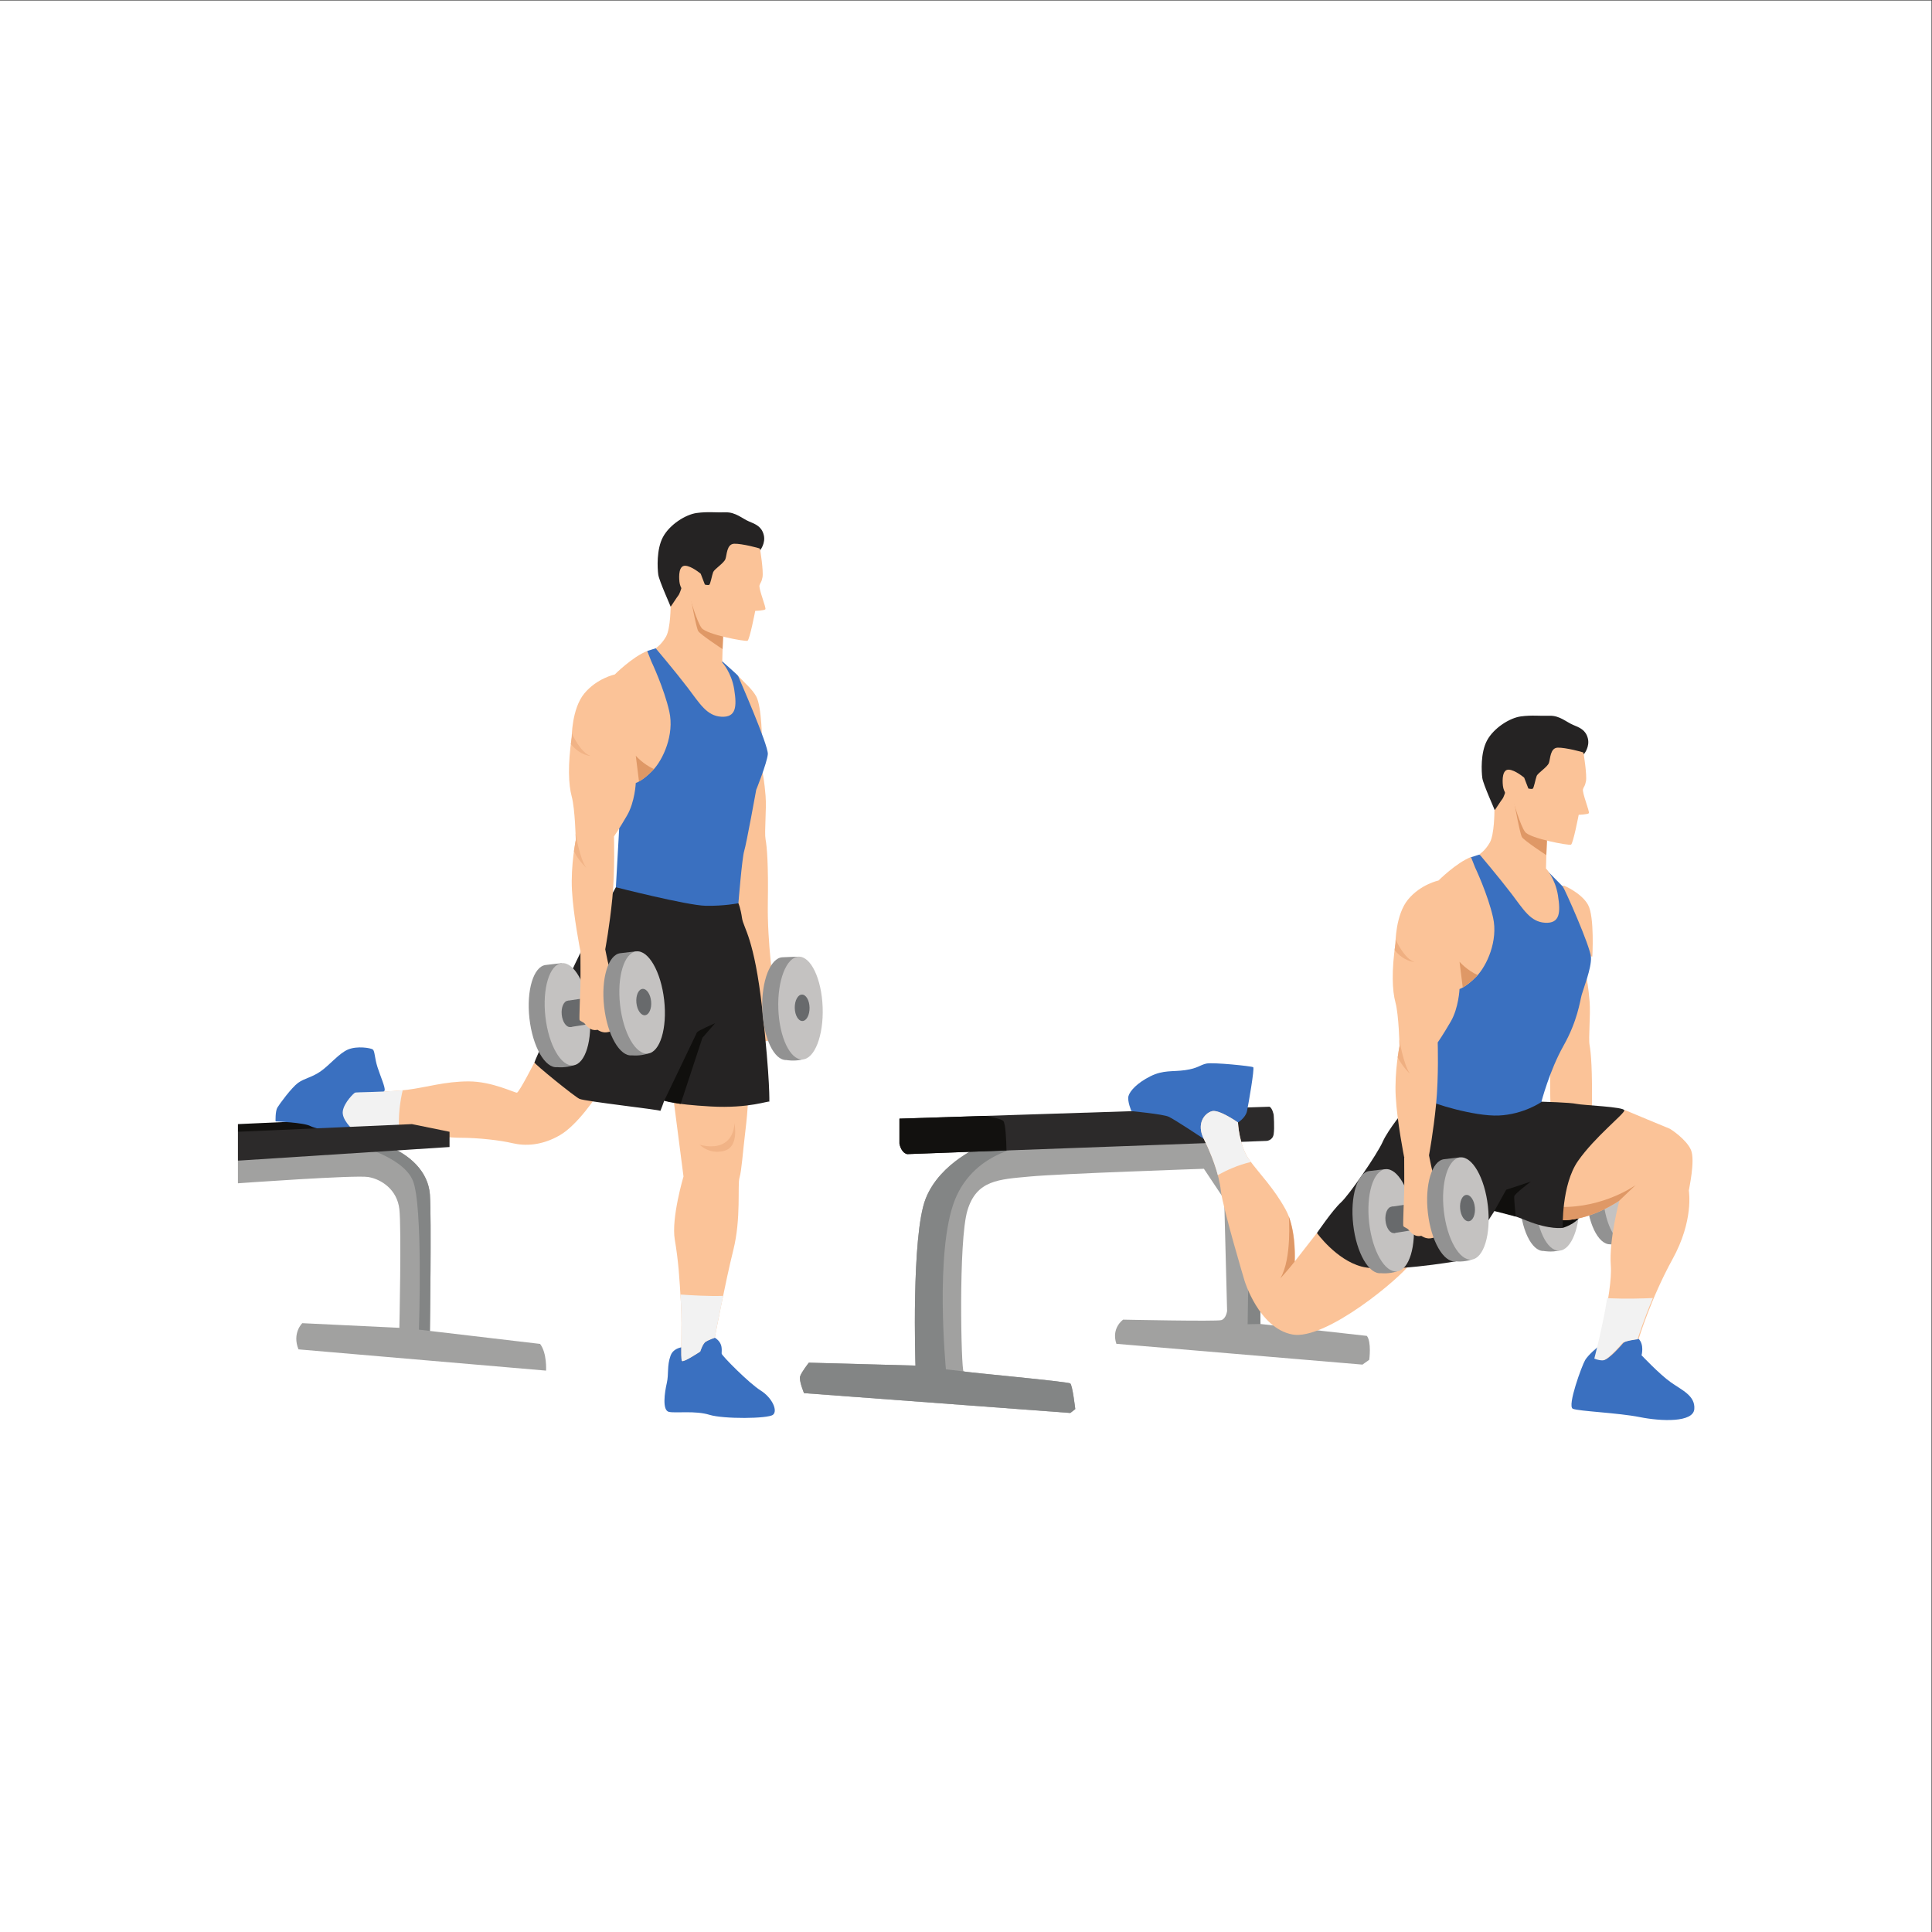 <?xml version="1.0" encoding="UTF-8" standalone="no"?>
<svg
   xmlns:dc="http://purl.org/dc/elements/1.1/"
   xmlns:cc="http://creativecommons.org/ns#"
   xmlns:rdf="http://www.w3.org/1999/02/22-rdf-syntax-ns#"
   xmlns:svg="http://www.w3.org/2000/svg"
   xmlns="http://www.w3.org/2000/svg"
   viewBox="0 0 2666.667 2666.667"
   height="2666.667"
   width="2666.667"
   xml:space="preserve"
   id="svg2"
   version="1.1"><rect x="0" y="0" width="2666.667" height="2666.667" fill="#333333" stroke="none"/><defs
     id="defs6" /><g
     transform="matrix(1.333,0,0,-1.333,0,2666.667)"
     id="g10"><g
       transform="scale(0.1)"
       id="g12"><g
         transform="scale(1.227)"
         id="g14"><path
           id="path16"
           style="fill:#ffffff;fill-opacity:1;fill-rule:nonzero;stroke:none"
           d="M 16300,0 H 0 V 16300 H 16300 V 0" /></g><path
         id="path18"
         style="fill:#fbc398;fill-opacity:1;fill-rule:nonzero;stroke:none"
         d="m 7642.04,13007.2 82.62,-84.7 c 0,0 69.04,-62.1 105.41,-128 60.24,-109.2 60.24,-481.9 60.24,-481.9 0,0 -150.59,-75.3 -210.82,45.2 -60.24,120.5 -160.85,327.5 -160.85,327.5 l 123.4,321.9" /><path
         id="path20"
         style="fill:#a1a1a0;fill-opacity:1;fill-rule:nonzero;stroke:none"
         d="m 2463.69,7986.9 v -234.3 c 0,0 1214.12,87.5 1349.64,64.9 135.54,-22.6 299.3,-129.9 321.89,-333.2 22.59,-203.3 0,-1228.3 0,-1228.3 l -1005.18,48.1 c 0,0 -107.29,-101.6 -39.53,-271.1 l 2563.76,-220.2 c 0,0 11.3,180.7 -62.11,276.7 l -1140.7,134.3 c 0,0 16.93,1181.5 0,1413 -16.95,231.5 -199.86,415.7 -467.93,514.7 -268.08,99 -977.72,55.7 -1062.43,24.6 -84.7,-31.1 -457.41,-189.2 -457.41,-189.2" /><path
         id="path22"
         style="fill:#838585;fill-opacity:1;fill-rule:nonzero;stroke:none"
         d="m 3672.91,8151.5 c 0,0 494.11,-115.6 601.41,-369.7 107.29,-254.1 63.53,-1544.5 63.53,-1544.5 l 113.61,-13.5 c 0,0 16.93,1181.5 0,1413 -16.95,231.5 -199.86,415.7 -467.93,514.7 -76.6,28.2 -189.25,44.9 -313.06,53.5 2.47,-33.6 2.44,-53.5 2.44,-53.5" /><path
         id="path24"
         style="fill:#3a70c0;fill-opacity:1;fill-rule:nonzero;stroke:none"
         d="m 7145.09,6059.4 c 0,0 -161.57,18.8 -201.25,-90.4 -39.68,-109.1 -17.1,-188.2 -39.68,-286.1 -22.59,-97.9 -48.95,-282.3 22.58,-297.4 71.53,-15 272.82,15.1 418.76,-30.1 145.95,-45.2 605.24,-41.4 657.95,0 52.7,41.4 -7.53,176.9 -128.01,252.2 -120.46,75.3 -399.05,357.7 -402.82,380.3 -3.76,22.6 22.59,109.2 -71.53,165.6 -94.11,56.5 -90.35,94.1 -127.99,52.7 -37.65,-41.4 -128.01,-146.8 -128.01,-146.8" /><path
         id="path26"
         style="fill:#fbc398;fill-opacity:1;fill-rule:nonzero;stroke:none"
         d="m 5533.8,9003.4 c 0,0 -158.11,-308.7 -180.7,-312.5 -22.59,-3.7 -256,116.7 -500.71,116.7 -244.7,0 -429.17,-60.2 -632.46,-86.6 -203.3,-26.3 -534.59,-22.7 -545.89,-30.2 -11.29,-7.4 -109.17,-99.3 -124.23,-188.9 -15.06,-89.6 101.65,-191.2 101.65,-191.2 0,0 75.29,26.3 86.58,26.3 11.3,0 820.71,-112.9 1020.24,-112.9 199.53,0 421.64,-26.3 549.64,-56.5 128,-30.1 301.18,-26.3 489.41,82.9 188.24,109.1 384.56,414.1 384.56,414.1 0,0 -270.59,366.4 -350.67,411 -80.09,44.6 -297.42,-72.2 -297.42,-72.2" /><path
         id="path28"
         style="fill:#fbc398;fill-opacity:1;fill-rule:nonzero;stroke:none"
         d="m 6943.84,8856.6 133.49,-1033.4 c 0,0 -128,-431.1 -90.35,-653.2 37.64,-222.1 48.94,-395.3 64,-666.4 15.05,-271 -7.53,-576 11.29,-591 18.82,-15.1 188.24,97.9 188.24,97.9 0,0 26.35,82.8 56.47,101.6 30.12,18.8 94.11,41.4 94.11,41.4 0,0 109.18,576 192,907.3 82.83,331.3 41.41,673.9 64.01,749.2 22.58,75.3 33.88,263.5 60.23,478.1 26.35,214.6 41.41,459.3 18.82,463.1 -22.59,3.7 -342.59,120.4 -448,105.4 -105.41,-15.1 -344.31,0 -344.31,0" /><path
         id="path30"
         style="fill:#fbc398;fill-opacity:1;fill-rule:nonzero;stroke:none"
         d="m 7747.17,9231.2 c 0,0 224.47,-37.6 264.75,30.1 40.27,67.8 0,526 0,526 0,0 -200.38,129.1 -246.64,95.2 -46.27,-33.9 -219.12,-51.9 -152.46,-169.9 66.67,-118.1 134.35,-481.4 134.35,-481.4" /><path
         id="path32"
         style="fill:#fbc398;fill-opacity:1;fill-rule:nonzero;stroke:none"
         d="m 7862.27,12046.4 34.7,-41.9 c 0,0 18.95,-95.7 30.24,-239.7 11.3,-144 -14.11,-375.5 0,-451.8 14.12,-76.2 29.78,-256.9 23.36,-663.5 -6.42,-406.6 61.35,-862.2 61.35,-862.2 l -95.06,-61.1 h -199.53 c 0,0 -128,485.7 -176.94,756.7 -48.94,271.1 0,1204.7 0,1204.7 l 321.88,358.8" /><path
         id="path34"
         style="fill:#252323;fill-opacity:1;fill-rule:nonzero;stroke:none"
         d="m 7645.8,10652.3 c 0,0 22.59,-48.9 37.65,-154.3 15.06,-105.4 125.69,-196.7 209.67,-945.4 83.97,-748.7 72.68,-970.9 72.68,-955.8 0,15.1 -207.06,-71.5 -606.12,-48.9 -399.05,22.6 -481.88,60.2 -481.88,60.2 0,0 -41.41,-116.7 -41.41,-105.4 0,11.3 -780.82,97.9 -836.53,124.2 -55.7,26.4 -466.06,361.4 -466.06,376.5 0,15.1 286.12,632.6 312.47,753 26.36,120.4 199.54,451.7 203.3,463 3.76,11.3 327.52,598.6 327.52,598.6 0,0 865.89,128 880.95,101.6 15.06,-26.3 387.76,-267.3 387.76,-267.3" /><path
         id="path36"
         style="fill:#3a70c0;fill-opacity:1;fill-rule:nonzero;stroke:none"
         d="m 6789.33,13292.3 -87.53,-28.2 c 0,0 -415.06,-1105.9 -422.59,-1147.3 -7.53,-41.4 131.77,-696.5 131.77,-696.5 l -33.89,-602.3 c 0,0 737.89,-188.2 929.89,-192 191.99,-3.8 338.82,26.3 338.82,26.3 0,0 37.65,470.6 60.24,542.1 22.58,71.6 124.23,632.5 124.23,632.5 0,0 112.31,278.6 120.15,369 7.85,90.3 -305.56,802.8 -308.38,811.3 -2.83,8.4 -186.36,169.4 -186.36,169.4 0,0 -457.41,90.3 -480,90.3 -22.58,0 -186.35,25.4 -186.35,25.4" /><path
         id="path38"
         style="fill:#fbc398;fill-opacity:1;fill-rule:nonzero;stroke:none"
         d="m 6944.34,13736.5 c 0,0 0.28,-238.1 -47.71,-322.8 -48.01,-84.7 -107.3,-121.4 -107.3,-121.4 0,0 203.3,-240 330.35,-406.6 127.06,-166.5 197.65,-293.6 350.12,-302.1 152.47,-8.4 160.94,104.5 132.7,282.4 -28.23,177.9 -124.23,279.5 -124.23,279.5 0,0 8.99,369.9 14.38,384 5.39,14.1 -299.55,578.8 -389.91,550.6 -90.35,-28.2 -144,28.2 -144,-53.7 0,-81.8 -14.4,-289.9 -14.4,-289.9" /><path
         id="path40"
         style="fill:#df9866;fill-opacity:1;fill-rule:nonzero;stroke:none"
         d="m 7149.38,13831.7 c 0,0 57.83,-324.8 80.42,-361.5 22.59,-36.7 252.18,-186.5 252.18,-186.5 l 10.67,245.8 c 0,0 -237.44,324.7 -245.91,324.7 -8.47,0 -97.36,-22.5 -97.36,-22.5" /><path
         id="path42"
         style="fill:#12110f;fill-opacity:1;fill-rule:nonzero;stroke:none"
         d="m 2554.05,8176.1 c 0,8.5 -90.36,109.8 -90.36,109.8 v 79.4 l 490.44,22.3 c 0,0 811.68,164.3 847.91,141.4 36.24,-22.8 293.3,-42.8 288,-107.3 -5.29,-64.4 -1535.99,-245.6 -1535.99,-245.6" /><path
         id="path44"
         style="fill:#252323;fill-opacity:1;fill-rule:nonzero;stroke:none"
         d="m 7091.96,13934.9 c -0.76,-8.2 -36.41,-20.7 -36.41,-20.7 0,0 -18.68,-59.6 -31.59,-74.8 -12.92,-15.2 -80.37,-120.8 -79.91,-115.9 0.46,4.9 -119.4,267.5 -128.13,332.3 -8.73,64.9 -19.91,261.9 49.48,389.7 69.39,127.9 233.47,232.5 349.84,247.9 116.37,15.4 194.04,3.3 297.8,6.7 103.77,3.5 175.97,-67.3 243.99,-95 68.02,-27.7 129.68,-53.1 151.23,-138.9 21.56,-85.7 -36.54,-157.5 -36.54,-157.5 l -447.13,-474.9 c 0,0 -180.1,-53.3 -191.1,-30.3 -10.99,22.9 -141.53,131.4 -141.53,131.4" /><path
         id="path46"
         style="fill:#fbc398;fill-opacity:1;fill-rule:nonzero;stroke:none"
         d="m 7255.61,14064.1 c 0,0 -95.32,81.1 -160.83,82.8 -65.52,1.8 -66.55,-103.2 -59.4,-167.3 7.15,-64.2 50.45,-116.4 75.27,-131.8 24.83,-15.5 33.55,-31.4 33.55,-31.4 0,0 69.8,-245.4 120.37,-313.6 50.55,-68.2 453.44,-143.5 475.82,-132.4 22.37,11 79.75,309.4 79.75,309.4 0,0 93.84,2.7 104.98,16.5 11.13,13.7 -72.03,213.6 -60.54,248.6 11.47,35.1 18.55,22.9 30.67,82.5 12.13,59.6 -23.74,291.2 -26.54,296.4 -2.8,5.2 -187.1,53.6 -266.14,51.1 -79.04,-2.5 -75.22,-116.1 -91.35,-159 -16.13,-42.8 -113.66,-102.7 -126.46,-134.3 -12.8,-31.6 -28.27,-127.1 -41.89,-132.4 -13.64,-5.3 -44.11,2.5 -44.11,2.5 l -43.15,112.4" /><path
         id="path48"
         style="fill:#fbc398;fill-opacity:1;fill-rule:nonzero;stroke:none"
         d="m 6744.16,13156.8 c 0,0 132.7,-279.5 186.35,-519.5 53.65,-240 -64.94,-499.8 -172.24,-609.9 -107.29,-110.1 -175.06,-129.9 -175.06,-129.9 0,0 -8.47,-194.8 -90.35,-336 -81.88,-141.2 -135.53,-217.4 -135.53,-217.4 0,0 11.3,-352.9 -16.94,-640.9 -28.24,-288 -73.42,-528 -73.42,-528 l -256.93,-19.8 c 0,0 -73.41,367 -87.53,629.6 -14.12,262.6 39.53,522.4 39.53,522.4 0,0 -7.56,321.9 -41.9,448.9 -34.33,127.1 -41.89,327.6 0,615.6 0,0 -0.45,293.6 129.43,451.7 129.88,158.1 316.23,197.7 316.23,197.7 0,0 183.53,183.5 336,242.8 l 42.36,-107.3" /><path
         id="path50"
         style="fill:#929292;fill-opacity:1;fill-rule:nonzero;stroke:none"
         d="m 5482.25,9458.1 c -33.1,292.2 42.23,540.6 168.26,554.9 66.26,9.1 165.16,18.7 165.16,18.7 0,0 16.29,-82.7 37.75,-201.9 40.43,-86.4 71.3,-197.2 85.2,-320 9.88,-87.1 10.03,-170.3 2.14,-244.7 18.19,-158.9 22.65,-281.9 -5.25,-291.4 -82.9,-28.4 -165.15,-18.7 -165.15,-18.7 -126.03,-14.3 -255.02,211 -288.11,503.1" /><path
         id="path52"
         style="fill:#c4c2c1;fill-opacity:1;fill-rule:nonzero;stroke:none"
         d="m 5647.4,9476.8 c 33.1,-292.1 162.09,-517.4 288.11,-503.1 126.03,14.2 201.37,262.7 168.27,554.8 -33.09,292.2 -162.09,517.5 -288.11,503.2 -126.03,-14.3 -201.36,-262.7 -168.27,-554.9" /><path
         id="path54"
         style="fill:#686a6c;fill-opacity:1;fill-rule:nonzero;stroke:none"
         d="m 5816.36,9499.6 c 7.14,-75.3 47.08,-133.1 89.21,-129.2 42.13,4 70.48,68.3 63.34,143.7 -7.15,75.3 -47.09,133.1 -89.21,129.1 -42.13,-4 -70.49,-68.3 -63.34,-143.6" /><path
         id="path56"
         style="fill:#686a6c;fill-opacity:1;fill-rule:nonzero;stroke:none"
         d="m 5879.7,9643.2 750.08,113.2 49.02,-263.7 -773.23,-122.3 -25.87,272.8" /><path
         id="path58"
         style="fill:#f5ddcc;fill-opacity:1;fill-rule:nonzero;stroke:none"
         d="m 5919.96,12370.6 c 0.06,0.4 0.12,0.8 0.18,1.3 -0.06,-0.5 -0.12,-0.9 -0.18,-1.3" /><path
         id="path60"
         style="fill:#f1b386;fill-opacity:1;fill-rule:nonzero;stroke:none"
         d="m 6117.33,12177 c 0,0 -108.89,2.9 -206.67,123.7 2.81,22.8 5.82,45.9 9.3,69.9 0.06,0.4 0.12,0.8 0.18,1.3 v 0 0 0 0 c 0,0 -0.02,14.4 1.36,38.5 0.05,-0.1 86.69,-199.5 195.83,-233.4" /><path
         id="path62"
         style="fill:#f5ddcc;fill-opacity:1;fill-rule:nonzero;stroke:none"
         d="m 5962.04,11307.4 v 0 0 m 0,0 v 0 0 m 0,0 c -0.01,0.3 -0.64,27 -2.34,67.8 v 0 c 1.71,-40.9 2.33,-67.5 2.34,-67.8" /><path
         id="path64"
         style="fill:#f1b386;fill-opacity:1;fill-rule:nonzero;stroke:none"
         d="m 6068.4,11021.3 c 0,0 -75.5,70.5 -125.67,168.2 9.81,71.5 19.13,117 19.31,117.9 v 0 c 0,0 0,0 0,0 v 0 0 0 0 0 0 c -0.01,0.3 -0.63,26.9 -2.34,67.8 0.31,-1.9 41.19,-252.7 108.7,-353.9" /><path
         id="path66"
         style="fill:#df9866;fill-opacity:1;fill-rule:nonzero;stroke:none"
         d="m 6771.35,12041.6 c -113.7,51.5 -188.14,138.3 -188.14,138.3 l 33.36,-266.9 c 30.08,16.8 79.08,50.1 141.7,114.4 4.35,4.5 8.71,9.2 13.08,14.2" /><path
         id="path68"
         style="fill:#fbc398;fill-opacity:1;fill-rule:nonzero;stroke:none"
         d="m 6010.04,10155.4 c 0,0 1.88,-305 0,-359.5 -1.89,-54.6 -13.18,-333.2 -9.41,-350.2 3.76,-16.9 41.41,-20.7 58.35,-45.1 16.94,-24.5 48.94,-50.9 77.18,-58.4 28.23,-7.5 50.82,0 50.82,0 0,0 45.18,-33.9 96,-26.3 50.82,7.5 69.65,24.4 67.76,30.1 -1.88,5.6 -71.53,124.2 -73.41,167.5 -1.88,43.3 86.59,318.1 86.59,329.4 0,11.3 -58.35,161.9 -64,178.8 -5.65,17 -32.94,153.5 -32.94,153.5 0,0 -66.82,95 -98.83,83.7 -31.99,-11.3 -158.11,-103.5 -158.11,-103.5" /><path
         id="path70"
         style="fill:#929292;fill-opacity:1;fill-rule:nonzero;stroke:none"
         d="m 7893.12,9552.6 c -10.65,293.8 83.47,535.8 210.21,540.3 66.76,4 166.11,6.1 166.11,6.1 0,0 9.92,-83.8 22.19,-204.3 33.7,-89.2 56.01,-202 60.48,-325.5 3.18,-87.7 -3.03,-170.6 -16.59,-244.1 5.98,-159.9 1.03,-282.9 -27.52,-290.3 -84.84,-21.9 -166.11,-6 -166.11,-6 -126.75,-4.6 -238.13,229.9 -248.77,523.8" /><path
         id="path72"
         style="fill:#c4c2c1;fill-opacity:1;fill-rule:nonzero;stroke:none"
         d="m 8059.22,9558.6 c 10.65,-293.9 122.03,-528.3 248.78,-523.8 126.75,4.6 220.86,246.6 210.22,540.4 -10.65,293.9 -122.03,528.4 -248.78,523.8 -126.75,-4.6 -220.87,-246.6 -210.22,-540.4" /><path
         id="path74"
         style="fill:#686a6c;fill-opacity:1;fill-rule:nonzero;stroke:none"
         d="m 8229.42,9568.4 c 1.36,-75.7 36.76,-136.4 79.07,-135.6 42.31,0.7 75.5,62.7 74.14,138.3 -1.36,75.7 -36.76,136.4 -79.07,135.6 -42.31,-0.7 -75.5,-62.7 -74.14,-138.3" /><path
         id="path76"
         style="fill:#100f0d;fill-opacity:1;fill-rule:nonzero;stroke:none"
         d="m 7404.86,9410 c 0,0 -180.7,-77.5 -188.23,-95.2 -7.53,-17.8 -338.83,-706.7 -338.83,-706.7 l 169.97,-33.4 225.33,684.7 131.76,150.6" /><path
         id="path78"
         style="fill:#3a70c0;fill-opacity:1;fill-rule:nonzero;stroke:none"
         d="m 3835.93,8618.6 c 15.06,-3 139.29,64.7 146.82,96.8 7.53,32 -41.41,139 -73.41,238 -32,98.9 -27.2,170.5 -50.31,185.5 -23.1,15.1 -158.63,37.7 -252.75,0 -94.12,-37.6 -195.77,-165.6 -289.88,-229.6 -94.12,-64 -161.88,-67.8 -229.65,-116.7 -67.77,-49 -192,-218.4 -214.59,-256 -22.58,-37.7 -18.82,-143.1 -18.82,-143.1 0,0 293.65,-11.3 361.41,-48.9 67.76,-37.7 470.59,-105.4 500.7,-94.1 30.12,11.2 124.24,188.2 124.24,188.2 l -3.76,179.9" /><path
         id="path80"
         style="fill:#f2f2f2;fill-opacity:1;fill-rule:nonzero;stroke:none"
         d="m 4169.6,8715.4 c -203.3,-20.2 -485.15,-17.7 -495.56,-24.6 -11.29,-7.4 -109.17,-99.3 -124.23,-188.9 -15.06,-89.6 101.65,-191.2 101.65,-191.2 0,0 75.29,26.3 86.58,26.3 5.29,0 185.76,-24.7 396.62,-51.1 -15.34,162 10.83,328.5 34.94,429.5" /><path
         id="path82"
         style="fill:#2c2a2a;fill-opacity:1;fill-rule:nonzero;stroke:none"
         d="m 2463.69,7986.9 v 299 l 1801.41,79.4 389.65,-79.4 V 8128.1 L 2463.69,7986.9" /><path
         id="path84"
         style="fill:#f1b386;fill-opacity:1;fill-rule:nonzero;stroke:none"
         d="m 7425.8,8078.9 c -113.53,0 -179.06,72.6 -179.06,72.6 0,0 51.59,-16.4 115.51,-16.4 45.29,0 96.78,8.2 140.49,36.3 105.41,67.8 101.65,203.3 101.65,203.3 0,0 52.71,-244.7 -105.41,-286.1 -26.21,-6.9 -50.63,-9.7 -73.18,-9.7" /><path
         id="path86"
         style="fill:#f2f2f2;fill-opacity:1;fill-rule:nonzero;stroke:none"
         d="m 7045.46,6600.8 c 1.82,-31 3.64,-63.3 5.52,-97.2 15.06,-271 -7.53,-576 11.29,-591 18.83,-15.1 188.24,97.9 188.24,97.9 0,0 26.35,82.8 56.47,101.6 30.11,18.8 94.11,41.4 94.11,41.4 0,0 38.06,200.8 86.27,433.4 -144.17,-5 -329.16,5.7 -441.9,13.9" /><path
         id="path88"
         style="fill:#929292;fill-opacity:1;fill-rule:nonzero;stroke:none"
         d="m 6255.48,9580.4 c -33.09,292.1 42.24,540.6 168.27,554.8 66.25,9.1 165.16,18.7 165.16,18.7 0,0 16.29,-82.7 37.74,-201.9 40.43,-86.3 71.3,-197.2 85.21,-319.9 9.87,-87.2 10.03,-170.4 2.13,-244.7 18.19,-159 22.66,-282 -5.24,-291.5 -82.91,-28.4 -165.16,-18.7 -165.16,-18.7 -126.02,-14.3 -255.02,211 -288.11,503.2" /><path
         id="path90"
         style="fill:#c4c2c1;fill-opacity:1;fill-rule:nonzero;stroke:none"
         d="m 6420.63,9599.1 c 33.1,-292.2 162.09,-517.5 288.12,-503.2 126.03,14.3 201.36,262.7 168.27,554.9 -33.1,292.1 -162.09,517.4 -288.12,503.1 -126.02,-14.2 -201.36,-262.7 -168.27,-554.8" /><path
         id="path92"
         style="fill:#686a6c;fill-opacity:1;fill-rule:nonzero;stroke:none"
         d="m 6589.59,9621.8 c 7.15,-75.3 47.09,-133.1 89.21,-129.1 42.13,4 70.49,68.3 63.34,143.6 -7.14,75.3 -47.08,133.2 -89.21,129.2 -42.12,-4 -70.48,-68.3 -63.34,-143.7" /><g
         transform="scale(1.036)"
         id="g94"><path
           id="path96"
           style="fill:#929292;fill-opacity:1;fill-rule:nonzero;stroke:none"
           d="m 15853.8,7379.21 c -10.2,283.62 80.6,517.14 202.9,521.58 64.5,3.86 160.4,5.89 160.4,5.89 0,0 9.6,-80.9 21.4,-197.22 32.5,-86.11 54.1,-195 58.4,-314.23 3.1,-84.66 -2.9,-164.69 -16,-235.64 5.8,-154.36 1,-273.1 -26.6,-280.25 -81.8,-21.23 -160.3,-5.79 -160.3,-5.79 -122.4,-4.44 -229.9,221.94 -240.2,505.66" /></g><g
         transform="scale(1.047)"
         id="g98"><path
           id="path100"
           style="fill:#c4c2c1;fill-opacity:1;fill-rule:nonzero;stroke:none"
           d="m 15851.2,7309.85 c 10.2,-280.83 116.6,-504.91 237.7,-500.51 121.1,4.39 211.1,235.63 200.9,516.37 -10.2,280.83 -116.6,504.81 -237.8,500.51 -121,-4.4 -210.9,-235.64 -200.8,-516.37" /></g><g
         transform="scale(1.038)"
         id="g102"><path
           id="path104"
           style="fill:#c4c2c1;fill-opacity:1;fill-rule:nonzero;stroke:none"
           d="m 16151,7381.91 c 1.4,-72.95 35.5,-131.45 76.2,-130.77 40.8,0.77 72.8,60.52 71.4,133.38 -1.2,72.95 -35.3,131.45 -76.1,130.68 -40.8,-0.68 -72.7,-60.43 -71.5,-133.29" /></g><path
         id="path106"
         style="fill:#929292;fill-opacity:1;fill-rule:nonzero;stroke:none"
         d="m 15735.7,7575.4 c -10.7,293.8 83.5,535.8 210.2,540.3 66.8,4 166.1,6.1 166.1,6.1 0,0 9.9,-83.8 22.2,-204.3 33.7,-89.2 56,-202 60.5,-325.5 3.2,-87.7 -3,-170.6 -16.6,-244.1 6,-159.9 1,-282.9 -27.5,-290.3 -84.9,-21.9 -166.1,-6 -166.1,-6 -126.8,-4.6 -238.2,229.9 -248.8,523.8" /><g
         transform="scale(1.004)"
         id="g108"><path
           id="path110"
           style="fill:#c4c2c1;fill-opacity:1;fill-rule:nonzero;stroke:none"
           d="m 15832.4,7548.34 c 10.6,-292.62 121.5,-526.1 247.8,-521.52 126.1,4.58 219.8,245.52 209.2,538.04 -10.6,292.62 -121.4,526.1 -247.7,521.52 -126.1,-4.58 -219.9,-245.53 -209.3,-538.04" /></g><path
         id="path112"
         style="fill:#929292;fill-opacity:1;fill-rule:nonzero;stroke:none"
         d="m 16072,7591.2 c 1.3,-75.7 36.8,-136.4 79.1,-135.6 42.3,0.7 75.5,62.7 74.1,138.3 -1.4,75.7 -36.8,136.4 -79.1,135.6 -42.3,-0.7 -75.5,-62.7 -74.1,-138.3" /><path
         id="path114"
         style="fill:#a1a1a0;fill-opacity:1;fill-rule:nonzero;stroke:none"
         d="m 10177.8,8147.9 c 0,0 -443.13,-172.5 -593.33,-555.5 -150.2,-383 -105.14,-1727.3 -105.14,-1727.3 l -1103.96,30 c 0,0 -75.1,-95.1 -90.12,-140.2 -15.02,-45 40.06,-175.2 40.06,-175.2 l 2756.99,-205.3 51.7,40.1 c 0,0 -28.4,245.3 -51.7,265.3 -23.4,20.1 -1079.8,115.2 -1104.81,125.2 -25.03,10 -55.07,1351.8 40.01,1667.2 95.2,315.4 325.5,320.4 645.9,350.5 320.4,30 1802.4,80.1 1802.4,80.1 l 210.3,-315.4 30,-1156.6 c 0,0 -10,-80.1 -60.1,-95.1 -50,-15 -1016.3,5 -1016.3,5 0,0 -125.2,-85.1 -70.1,-250.3 l 2548.3,-215.3 70.1,50.1 c 0,0 25.1,184.1 -25,247.3 l -1101.4,123.2 -10.1,1178.1 -645.6,826.2 -2218.1,-152.1" /><path
         id="path116"
         style="fill:#838585;fill-opacity:1;fill-rule:nonzero;stroke:none"
         d="m 12918.9,6293.2 132.7,2.5 -10.1,1178.1 -28.1,36.1 c -43.1,-88.9 -79.5,-172.9 -79.5,-172.9 l -15,-1043.8" /><path
         id="path118"
         style="fill:#838585;fill-opacity:1;fill-rule:nonzero;stroke:none"
         d="m 11134,5414.5 c 0,0 -28.4,245.3 -51.7,265.3 -23.4,20.1 -1079.8,115.2 -1104.81,125.2 l -182.74,21.2 c 0,0 -118.4,1218.8 91.37,1751.2 209.78,532.3 794.78,570.5 794.78,570.5 l 1667.2,56.6 140.9,-23.6 -93.1,119.1 -2218.1,-152.1 c 0,0 -443.13,-172.5 -593.33,-555.5 -150.2,-383 -105.14,-1727.3 -105.14,-1727.3 l -1103.96,30 c 0,0 -75.1,-95.1 -90.12,-140.2 -15.02,-45 40.06,-175.2 40.06,-175.2 l 2756.99,-205.3 51.7,40.1" /><path
         id="path120"
         style="fill:#2c2a2a;fill-opacity:1;fill-rule:nonzero;stroke:none"
         d="m 9313.28,8421.8 v -257 c 0,0 13.35,-93.5 80.1,-110.2 L 13115,8191.5 c 0,0 63.4,3.3 73.4,70.1 10,66.7 0,200.3 0,200.3 0,0 -13.4,70 -43.4,83.4 L 9313.28,8421.8" /><path
         id="path122"
         style="fill:#12110f;fill-opacity:1;fill-rule:nonzero;stroke:none"
         d="m 10388,8398.4 c -35,30.1 -187.3,52 -187.3,52 v 0 l -887.42,-28.6 v -257 c 0,0 13.35,-93.5 80.1,-110.2 l 1028.52,37.9 c -2.4,110.2 -10.1,285.5 -33.9,305.9" /><path
         id="path124"
         style="fill:#3a70c0;fill-opacity:1;fill-rule:nonzero;stroke:none"
         d="m 12818.5,8382.2 c 0,0 79.1,46.4 94.1,119.2 15.1,72.8 79.1,441.8 64,453.1 -15,11.3 -417.9,52.7 -485.6,37.6 -67.8,-15.1 -86.6,-48.9 -218.4,-67.8 -131.8,-18.8 -225.9,3.8 -361.4,-64 -135.5,-67.7 -210.8,-150.6 -225.9,-203.3 -15,-52.7 30.1,-157.1 30.1,-157.1 0,0 323.8,-31.1 384,-57.4 60.3,-26.4 365.2,-229.7 365.2,-229.7 l 308.7,48.5 45.2,120.9" /><path
         id="path126"
         style="fill:#fbc398;fill-opacity:1;fill-rule:nonzero;stroke:none"
         d="m 13635.4,7237.2 -229.6,-294.9 c 0,0 26.3,319.8 -94.1,539.2 -120.5,219.3 -263.6,362.4 -372.7,509.2 -109.2,146.8 -120.5,391.5 -120.5,391.5 0,0 -195.8,139.3 -271.1,116.7 -75.3,-22.6 -161.8,-128 -82.8,-286.1 79.1,-158.1 158.1,-365.2 177,-538.3 18.8,-173.2 244.7,-929.9 244.7,-929.9 0,0 146.8,-489.4 493.1,-557.2 346.4,-67.8 1133.2,594.8 1223.6,734.1 90.3,139.3 -500.9,300 -578,315.7 -77.1,15.6 -389.6,0 -389.6,0" /><path
         id="path128"
         style="fill:#df9866;fill-opacity:1;fill-rule:nonzero;stroke:none"
         d="m 13259,6770.9 c -6,-10.3 87.9,95.8 146.8,171.4 0,0 13.9,262 -60.8,467 0,0 34.4,-431.3 -86,-638.4" /><path
         id="path130"
         style="fill:#f2f2f2;fill-opacity:1;fill-rule:nonzero;stroke:none"
         d="m 12609.8,7837.6 c 88,48.7 208.8,104.6 342.4,135.6 -4.4,5.8 -8.9,11.7 -13.2,17.5 -109.2,146.8 -120.5,391.5 -120.5,391.5 0,0 -195.8,139.3 -271.1,116.7 -75.3,-22.6 -161.8,-128 -82.8,-286.1 55.3,-110.6 110.5,-245.1 145.2,-375.2" /><g
         transform="scale(1.007)"
         id="g132"><path
           id="path134"
           style="fill:#100f0d;fill-opacity:1;fill-rule:nonzero;stroke:none"
           d="m 16068.4,7240.04 c 0,0 134.4,37.34 182.9,123.34 48.7,86 -91.4,224.34 -91.4,224.34 0,0 -278.7,-37.34 -256.2,-93.45 22.4,-56.11 164.7,-254.23 164.7,-254.23" /></g><g
         transform="scale(1.077)"
         id="g136"><path
           id="path138"
           style="fill:#3a70c0;fill-opacity:1;fill-rule:nonzero;stroke:none"
           d="M 15528.8,5735.42 15366,5628.04 c 0,0 -94.2,-76.17 -125.6,-128.66 -31.5,-52.48 -175,-444.12 -118.9,-468.64 55.9,-24.44 433.6,-38.46 643.4,-80.36 209.8,-41.98 514.1,-52.48 524.6,76.92 10.5,129.4 -118.9,181.79 -227.3,258.8 -108.5,76.91 -279.8,258.71 -279.8,258.71 0,0 28,101.43 -28,157.45 -56,55.92 -17.4,92.52 -71.7,96.98 -54.2,4.37 -153.9,-63.82 -153.9,-63.82" /></g><g
         transform="scale(1.015)"
         id="g140"><path
           id="path142"
           style="fill:#fbc398;fill-opacity:1;fill-rule:nonzero;stroke:none"
           d="m 16152.6,9768.47 34.2,-41.39 c 0,0 18.6,-94.3 29.7,-236.2 11.2,-141.89 -13.9,-370.01 0,-445.1 13.9,-75.19 29.4,-253.25 23.1,-653.91 -6.3,-400.67 60.4,-849.62 60.4,-849.62 l -93.6,-60.2 h -196.7 c 0,0 -126.1,478.61 -174.3,745.65 -48.3,267.14 0,1187.11 0,1187.11 l 317.2,353.66" /></g><g
         transform="scale(1.077)"
         id="g144"><path
           id="path146"
           style="fill:#fbc398;fill-opacity:1;fill-rule:nonzero;stroke:none"
           d="m 15495.6,7855.9 127.5,46.07 c 0,0 418.1,-174.91 428.6,-178.35 10.5,-3.53 164.3,-104.97 206.3,-206.41 42,-101.35 -21,-377.61 -21,-388.11 0,-10.5 49,-286.76 -157.3,-661.03 -206.4,-374.17 -325.3,-765.81 -325.3,-765.81 0,0 -125.9,-14.03 -146.9,-38.46 -20.9,-24.52 -143.4,-164.42 -188.8,-164.42 -45.5,0 -80.4,17.47 -80.4,17.47 0,0 167.5,637.25 148.4,888.61 -19,251.46 82.3,625.64 82.3,625.64 0,0 -253.1,-177.52 -525.2,-187.37 -272.1,-9.84 -356.1,855.37 -303.6,865.86 52.5,10.5 755.4,146.31 755.4,146.31" /></g><g
         transform="scale(1.039)"
         id="g148"><path
           id="path150"
           style="fill:#df9866;fill-opacity:1;fill-rule:nonzero;stroke:none"
           d="m 16300,7443.39 c 0,0 -316.1,-228.67 -754.4,-217.59 -284.7,7.12 -109.8,479.19 70,830.52 -163.2,-31.58 -314.2,-60.85 -337.8,-65.57 -54.4,-10.88 32.6,-907.64 314.6,-897.43 282,10.2 544.4,194.19 544.4,194.19 l 163.2,155.88" /></g><g
         transform="scale(1.05)"
         id="g152"><path
           id="path154"
           style="fill:#f2f2f2;fill-opacity:1;fill-rule:nonzero;stroke:none"
           d="m 15849.3,6250 c -44,-279.09 -127,-595.03 -127,-595.03 0,0 35.8,-17.9 82.5,-17.9 46.5,0 172,143.4 193.4,168.54 21.6,25.04 150.7,39.42 150.7,39.42 0,0 53.5,176.25 151.1,406.77 -88.8,-4.28 -260.4,-9.9 -450.7,-1.8" /></g><g
         transform="scale(1.032)"
         id="g156"><path
           id="path158"
           style="fill:#252323;fill-opacity:1;fill-rule:nonzero;stroke:none"
           d="m 14107.4,8268.81 c 0,0 -178.8,-215.23 -233.5,-339.27 -54.7,-124.04 -335.6,-532.7 -419.5,-609.25 -84,-76.65 -240.9,-307 -240.9,-307 0,0 193.9,-269.4 447,-336.46 253.1,-67.15 946.4,52.24 946.4,52.24 l 292.1,357.67 95.7,147.79 c 0,0 90.4,-3.2 323.9,-97.39 233.5,-94.1 361.2,-72.2 361.2,-72.2 0,0 -14.6,430.46 153.2,671.27 167.9,240.72 463,470.58 465,507.11 2,36.44 -413.9,51.07 -479.6,65.6 -65.6,14.64 -346.6,21.91 -346.6,21.91 l -733.9,151.36 c 0,0 -264.4,-27.32 -305.2,-31.01 -40.8,-3.58 -325.3,-182.37 -325.3,-182.37" /></g><g
         transform="scale(1.013)"
         id="g160"><path
           id="path162"
           style="fill:#fbc398;fill-opacity:1;fill-rule:nonzero;stroke:none"
           d="m 15868.7,10669.3 119,26 c 0,0 178.5,-74.3 245.4,-197 66.9,-122.7 43.1,-527.98 43.1,-527.98 0,0 -325.6,40.88 -362.9,144.98 -37.1,104.1 -63.9,238 -63.6,327.2 0.4,89.3 19,226.8 19,226.8" /></g><g
         transform="scale(1.011)"
         id="g164"><path
           id="path166"
           style="fill:#3a70c0;fill-opacity:1;fill-rule:nonzero;stroke:none"
           d="m 15828,10888.4 c 0,0 163,-166 177.9,-180.9 15,-14.8 283.6,-614.1 288.9,-725.81 5.2,-111.69 -76.7,-316.37 -95.3,-383.4 -18.6,-67.04 -41.5,-264.3 -186.1,-521.18 -144.6,-256.78 -227.1,-576.94 -227.1,-576.94 0,0 -182.4,-126.56 -435.5,-137.74 -253.1,-11.17 -696.1,130.32 -699.9,148.91 -3.6,18.59 -104.8,997.56 -104.8,997.56 0,0 421.2,1280.5 432.4,1291.7 11.2,11.2 81.7,205.1 81.7,205.1 l 86.5,27.9 c 0,0 310.7,-50.6 356.1,-72.9 45.2,-22.4 325.2,-72.3 325.2,-72.3" /></g><path
         id="path168"
         style="fill:#fbc398;fill-opacity:1;fill-rule:nonzero;stroke:none"
         d="m 15473.9,11603.2 c 0,0 0.3,-238 -47.7,-322.7 -48,-84.7 -107.3,-121.4 -107.3,-121.4 0,0 203.3,-240 330.4,-406.6 127,-166.6 197.6,-293.7 350.1,-302.2 152.5,-8.4 160.9,104.5 132.7,282.4 -28.2,177.9 -124.2,279.5 -124.2,279.5 0,0 9,369.9 14.3,384 5.4,14.1 -299.5,578.8 -389.9,550.6 -90.3,-28.2 -144,28.2 -144,-53.6 0,-81.9 -14.4,-290 -14.4,-290" /><path
         id="path170"
         style="fill:#df9866;fill-opacity:1;fill-rule:nonzero;stroke:none"
         d="m 15679,11698.4 c 0,0 57.8,-324.8 80.4,-361.5 22.6,-36.7 252.2,-186.5 252.2,-186.5 l 10.6,245.8 c 0,0 -237.4,324.7 -245.9,324.7 -8.4,0 -97.3,-22.5 -97.3,-22.5" /><path
         id="path172"
         style="fill:#929292;fill-opacity:1;fill-rule:nonzero;stroke:none"
         d="m 14011.8,7324.9 c -33,292.1 42.3,540.6 168.3,554.8 66.3,9.1 165.2,18.7 165.2,18.7 0,0 16.3,-82.7 37.7,-201.9 40.4,-86.3 71.3,-197.2 85.2,-319.9 9.9,-87.2 10.1,-170.4 2.2,-244.7 18.1,-159 22.6,-282 -5.3,-291.5 -82.9,-28.4 -165.1,-18.7 -165.1,-18.7 -126.1,-14.3 -255.1,211 -288.2,503.2" /><path
         id="path174"
         style="fill:#c4c2c1;fill-opacity:1;fill-rule:nonzero;stroke:none"
         d="m 14177,7343.6 c 33.1,-292.2 162.1,-517.5 288.1,-503.2 126,14.3 201.4,262.7 168.3,554.9 -33.1,292.1 -162.1,517.4 -288.1,503.1 -126.1,-14.2 -201.4,-262.7 -168.3,-554.8" /><path
         id="path176"
         style="fill:#686a6c;fill-opacity:1;fill-rule:nonzero;stroke:none"
         d="m 14346,7366.3 c 7.1,-75.3 47,-133.1 89.2,-129.1 42.1,4 70.5,68.3 63.3,143.6 -7.1,75.3 -47.1,133.2 -89.2,129.2 -42.1,-4 -70.5,-68.3 -63.3,-143.7" /><g
         transform="scale(1.01)"
         id="g178"><path
           id="path180"
           style="fill:#252323;fill-opacity:1;fill-rule:nonzero;stroke:none"
           d="m 15470.2,11711 c -0.8,-8.1 -36.2,-20.5 -36.2,-20.5 0,0 -18.4,-59 -31.2,-74.1 -12.9,-15.1 -79.6,-119.7 -79.1,-114.8 0.4,4.8 -118.3,264.9 -127,329.2 -8.6,64.2 -19.7,259.3 49,386 68.8,126.6 231.3,230.2 346.5,245.5 115.3,15.2 192.2,3.2 295,6.6 102.8,3.4 174.3,-66.7 241.6,-94.1 67.5,-27.4 128.5,-52.6 149.9,-137.5 21.3,-85 -36.2,-156.1 -36.2,-156.1 l -442.9,-470.4 c 0,0 -178.4,-52.7 -189.3,-30 -10.9,22.7 -140.1,130.2 -140.1,130.2" /></g><g
         transform="scale(1.01)"
         id="g182"><path
           id="path184"
           style="fill:#fbc398;fill-opacity:1;fill-rule:nonzero;stroke:none"
           d="m 15626,11834.3 c 0,0 -94.3,80.3 -159.2,82 -64.8,1.7 -65.9,-102.2 -58.8,-165.7 7,-63.5 49.9,-115.2 74.6,-130.5 24.5,-15.3 33.1,-31.1 33.1,-31.1 0,0 69.1,-242.9 119.2,-310.4 50,-67.6 449,-142.1 471.1,-131.2 22.2,10.9 78.9,306.4 78.9,306.4 0,0 93,2.7 104,16.3 11.1,13.6 -71.3,211.5 -59.9,246.2 11.3,34.7 18.3,22.6 30.4,81.7 12,59 -23.6,288.3 -26.3,293.4 -2.8,5.1 -185.3,53 -263.5,50.6 -78.3,-2.5 -74.5,-115 -90.5,-157.4 -15.9,-42.4 -112.5,-101.7 -125.1,-133 -12.7,-31.3 -28.1,-125.8 -41.5,-131 -13.6,-5.3 -43.7,2.4 -43.7,2.4 l -42.8,111.3" /></g><path
         id="path186"
         style="fill:#fbc398;fill-opacity:1;fill-rule:nonzero;stroke:none"
         d="m 15273.8,11023.5 c 0,0 132.7,-279.5 186.3,-519.5 53.7,-240 -64.9,-499.8 -172.2,-609.9 -107.3,-110.1 -175.1,-129.9 -175.1,-129.9 0,0 -8.5,-194.8 -90.3,-336 -81.9,-141.1 -135.6,-217.4 -135.6,-217.4 0,0 11.3,-352.9 -16.9,-640.9 -28.2,-288 -73.4,-528 -73.4,-528 l -257,-19.8 c 0,0 -73.4,367.1 -87.5,629.7 -14.1,262.5 39.5,522.3 39.5,522.3 0,0 -7.5,321.9 -41.9,448.9 -34.3,127.1 -41.9,327.6 0,615.6 0,0 -0.4,293.6 129.5,451.7 129.9,158.2 316.2,197.7 316.2,197.7 0,0 183.5,183.5 336,242.8 l 42.4,-107.3" /><path
         id="path188"
         style="fill:#686a6c;fill-opacity:1;fill-rule:nonzero;stroke:none"
         d="m 14409.3,7510 750.1,113.1 49,-263.7 -773.2,-122.2 -25.9,272.8" /><path
         id="path190"
         style="fill:#f2d2bc;fill-opacity:1;fill-rule:nonzero;stroke:none"
         d="m 14449.6,10237.4 c 0,0.4 0.1,0.8 0.1,1.2 0,-0.4 -0.1,-0.8 -0.1,-1.2 m 0.1,1.3 v 0 0 m 0,0.1 c 0,0 0,0 0,0 0,0 0,0 0,0" /><path
         id="path192"
         style="fill:#efaf81;fill-opacity:1;fill-rule:nonzero;stroke:none"
         d="m 14646.9,10043.8 c 0,0 -108.9,2.9 -206.6,123.6 2.8,22.8 5.8,46 9.3,70 0,0.4 0.1,0.8 0.1,1.2 v 0 0 0 0 c 0,0 0,0 0,0.1 v 0 c 0,0 0,0 0,0.1 0,0 0,0 0,0 0.1,1.8 0.1,15.9 1.4,38.4 0,-0.1 86.7,-199.6 195.8,-233.4" /><path
         id="path194"
         style="fill:#f2d2bc;fill-opacity:1;fill-rule:nonzero;stroke:none"
         d="m 14491.6,9174.1 v 0 0 m 0,0 v 0 0 m 0,0 v 0 0 m 0,0 c 0,0.3 -0.6,27 -2.3,67.8 v 0 c 1.7,-40.9 2.3,-67.5 2.3,-67.8" /><path
         id="path196"
         style="fill:#efaf81;fill-opacity:1;fill-rule:nonzero;stroke:none"
         d="m 14598,8888 c 0,0 -75.5,70.5 -125.7,168.2 9.7,70.8 19,116 19.3,117.9 v 0 0 0 0 0 0 0 0 0 0 c 0,0.3 -0.6,26.9 -2.3,67.8 0.3,-2.2 41.2,-252.7 108.7,-353.9" /><path
         id="path198"
         style="fill:#df9866;fill-opacity:1;fill-rule:nonzero;stroke:none"
         d="m 15301,9908.3 c -113.8,51.5 -188.2,138.3 -188.2,138.3 l 33.4,-266.9 c 30.1,16.8 79.1,50.1 141.7,114.4 4.3,4.5 8.7,9.3 13.1,14.2" /><path
         id="path200"
         style="fill:#fbc398;fill-opacity:1;fill-rule:nonzero;stroke:none"
         d="m 14539.6,8022.1 c 0,0 1.9,-304.9 0,-359.5 -1.8,-54.6 -13.1,-333.2 -9.4,-350.1 3.8,-17 41.4,-20.7 58.4,-45.2 16.9,-24.5 48.9,-50.8 77.2,-58.4 28.2,-7.5 50.8,0 50.8,0 0,0 45.2,-33.8 96,-26.3 50.8,7.5 69.6,24.5 67.7,30.1 -1.8,5.6 -71.5,124.2 -73.4,167.5 -1.9,43.3 86.6,318.1 86.6,329.4 0,11.3 -58.3,161.9 -64,178.9 -5.6,16.9 -32.9,153.4 -32.9,153.4 0,0 -66.8,95 -98.8,83.7 -32,-11.3 -158.2,-103.5 -158.2,-103.5" /><path
         id="path202"
         style="fill:#929292;fill-opacity:1;fill-rule:nonzero;stroke:none"
         d="m 14785.1,7447.1 c -33.1,292.1 42.2,540.6 168.2,554.9 66.3,9 165.2,18.7 165.2,18.7 0,0 16.3,-82.8 37.8,-202 40.4,-86.3 71.2,-197.2 85.2,-319.9 9.8,-87.2 10,-170.4 2.1,-244.7 18.2,-159 22.7,-281.9 -5.3,-291.5 -82.9,-28.4 -165.1,-18.7 -165.1,-18.7 -126,-14.3 -255,211 -288.1,503.2" /><path
         id="path204"
         style="fill:#c4c2c1;fill-opacity:1;fill-rule:nonzero;stroke:none"
         d="m 14950.2,7465.8 c 33.1,-292.2 162.1,-517.5 288.1,-503.2 126.1,14.3 201.4,262.7 168.3,554.9 -33.1,292.1 -162.1,517.4 -288.1,503.2 -126,-14.3 -201.4,-262.7 -168.3,-554.9" /><path
         id="path206"
         style="fill:#686a6c;fill-opacity:1;fill-rule:nonzero;stroke:none"
         d="m 15119.2,7488.5 c 7.1,-75.3 47.1,-133.1 89.2,-129.1 42.1,4 70.5,68.3 63.3,143.6 -7.1,75.3 -47,133.2 -89.2,129.2 -42.1,-4 -70.4,-68.3 -63.3,-143.7" /><path
         id="path208"
         style="fill:#100f0d;fill-opacity:1;fill-rule:nonzero;stroke:none"
         d="m 15473.4,7465.5 122.5,220.3 256.1,84.7 c 0,0 -168.8,-126.1 -172.5,-152.5 -3.8,-26.3 15,-210.1 15,-210.1 l -221.1,57.6" /></g></g></svg>